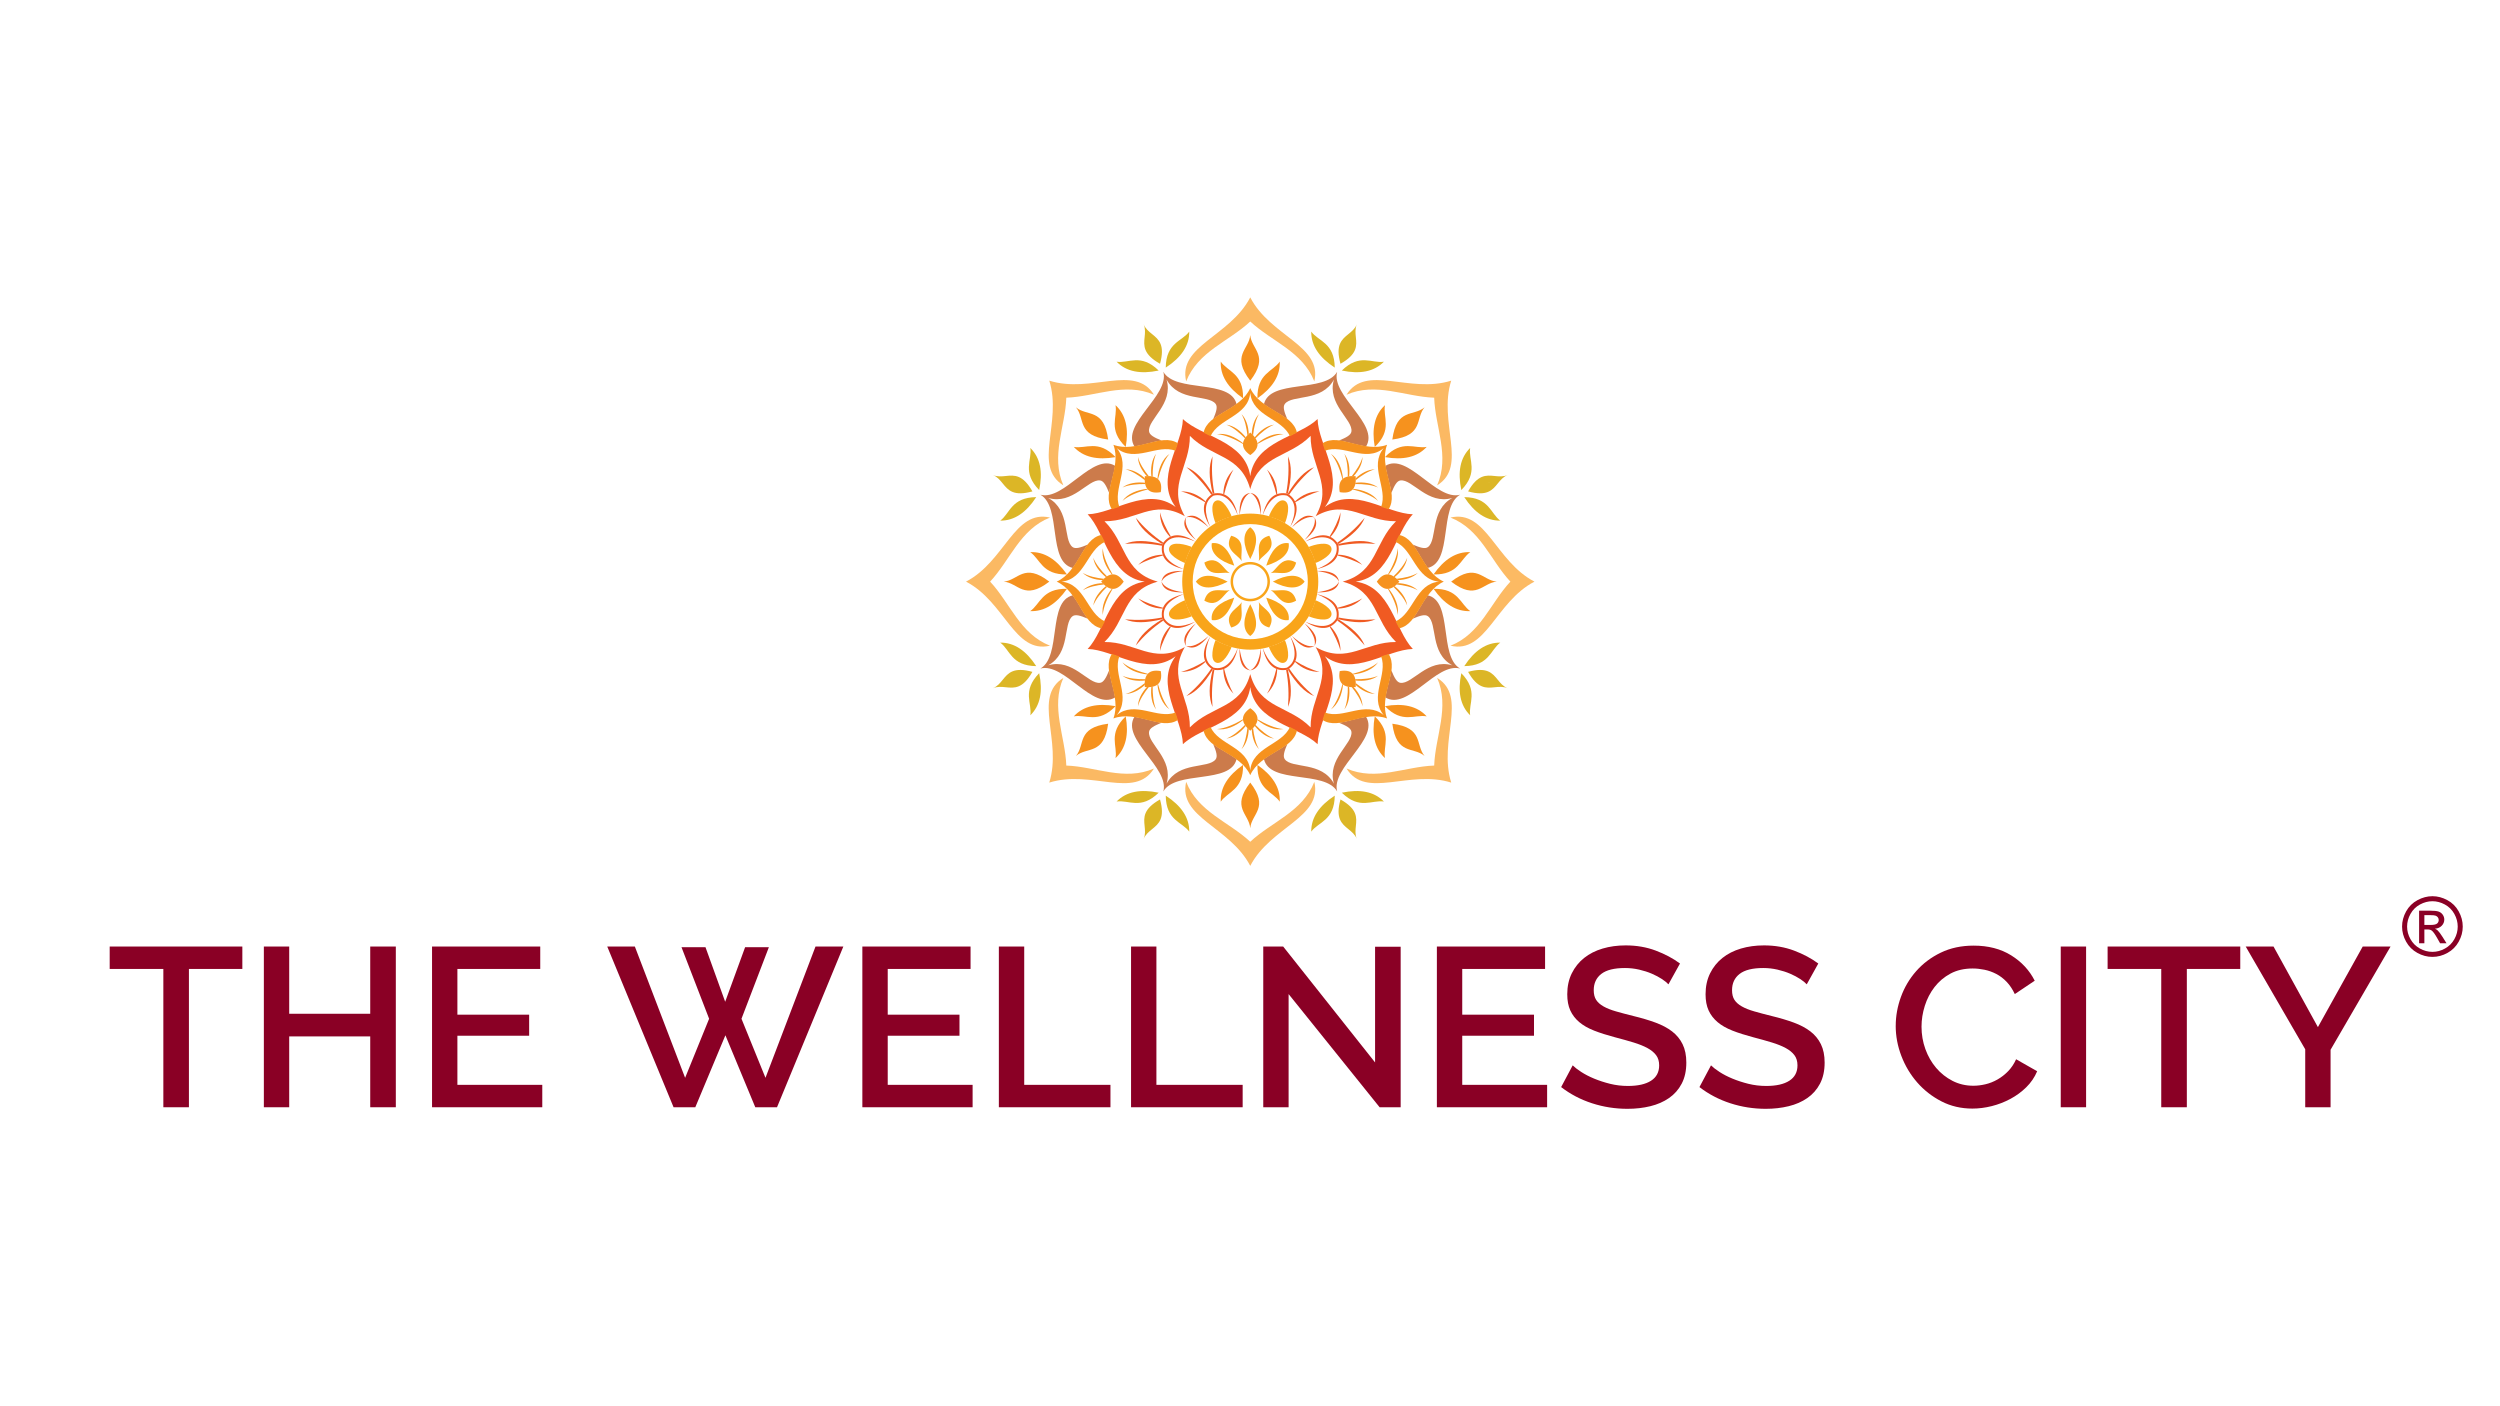 <?xml version="1.0" encoding="UTF-8"?>
<svg id="Layer_1" data-name="Layer 1" xmlns="http://www.w3.org/2000/svg" viewBox="0 0 1920 1080">
  <defs>
    <style>
      .cls-1 {
        fill: #fbb963;
      }

      .cls-1, .cls-2, .cls-3, .cls-4, .cls-5, .cls-6, .cls-7 {
        fill-rule: evenodd;
      }

      .cls-8 {
        fill: #8a0025;
      }

      .cls-2 {
        fill: #fcba63;
      }

      .cls-3 {
        fill: #f6921e;
      }

      .cls-4 {
        fill: #f05a22;
      }

      .cls-5 {
        fill: #f9a51a;
      }

      .cls-6 {
        fill: #dcb626;
      }

      .cls-7 {
        fill: #cc7b4b;
      }
    </style>
  </defs>
  <polygon class="cls-8" points="186.12 744.15 145.09 744.15 145.09 850.37 125.45 850.37 125.45 744.15 84.24 744.15 84.24 726.94 186.12 726.94 186.12 744.15"/>
  <polygon class="cls-8" points="303.99 726.94 303.99 850.37 284.34 850.37 284.34 795.96 222.11 795.96 222.11 850.37 202.64 850.37 202.64 726.94 222.11 726.94 222.11 778.57 284.34 778.57 284.34 726.94 303.99 726.94"/>
  <polygon class="cls-8" points="416.47 833.16 416.47 850.37 331.81 850.37 331.81 726.94 414.91 726.94 414.91 744.15 351.28 744.15 351.28 779.27 406.39 779.27 406.39 795.44 351.28 795.44 351.28 833.16 416.47 833.16"/>
  <polygon class="cls-8" points="523.39 727.46 541.82 727.46 556.94 769.36 572.24 727.46 590.49 727.46 569.46 782.4 587.89 827.77 626.31 726.94 647.69 726.94 596.75 850.37 580.06 850.37 557.11 795.09 533.99 850.37 517.3 850.37 466.36 726.94 487.57 726.94 526.17 827.77 544.6 782.4 523.39 727.46"/>
  <polygon class="cls-8" points="746.96 833.16 746.96 850.37 662.29 850.37 662.29 726.94 745.39 726.94 745.39 744.15 681.77 744.15 681.77 779.27 736.88 779.27 736.88 795.44 681.77 795.44 681.77 833.16 746.96 833.16"/>
  <polygon class="cls-8" points="767.12 850.37 767.12 726.94 786.6 726.94 786.6 833.16 852.83 833.16 852.83 850.37 767.12 850.37"/>
  <polygon class="cls-8" points="868.65 850.37 868.65 726.94 888.12 726.94 888.12 833.16 954.36 833.16 954.36 850.37 868.65 850.37"/>
  <polygon class="cls-8" points="989.65 763.45 989.65 850.37 970.18 850.37 970.18 726.94 985.48 726.94 1056.06 815.95 1056.06 727.11 1075.71 727.11 1075.71 850.37 1059.54 850.37 989.65 763.45"/>
  <polygon class="cls-8" points="1188.19 833.16 1188.19 850.37 1103.52 850.37 1103.52 726.94 1186.62 726.94 1186.62 744.15 1123 744.15 1123 779.27 1178.11 779.27 1178.11 795.44 1123 795.44 1123 833.16 1188.19 833.16"/>
  <path class="cls-8" d="M1281.37,755.97c-1.16-1.28-2.84-2.64-5.04-4.09-2.2-1.45-4.78-2.81-7.74-4.09-2.96-1.27-6.2-2.32-9.74-3.13-3.53-.81-7.16-1.22-10.87-1.22-8.23,0-14.28,1.51-18.17,4.52-3.88,3.01-5.82,7.19-5.82,12.52,0,3.01.61,5.48,1.83,7.39,1.22,1.91,3.1,3.59,5.65,5.04,2.55,1.45,5.74,2.72,9.56,3.82,3.82,1.1,8.29,2.29,13.39,3.56,6.26,1.51,11.91,3.19,16.95,5.04,5.04,1.85,9.3,4.11,12.78,6.78,3.48,2.67,6.17,5.94,8.08,9.82,1.91,3.88,2.87,8.61,2.87,14.17,0,6.26-1.19,11.65-3.56,16.17-2.38,4.52-5.62,8.2-9.74,11.04-4.11,2.84-8.9,4.93-14.34,6.26-5.45,1.33-11.3,2-17.56,2-9.39,0-18.46-1.42-27.21-4.26-8.75-2.84-16.66-6.98-23.73-12.43l8.87-16.69c1.51,1.51,3.68,3.19,6.52,5.04,2.84,1.85,6.14,3.56,9.91,5.13,3.77,1.56,7.85,2.9,12.26,4,4.4,1.1,8.98,1.65,13.73,1.65,7.65,0,13.56-1.33,17.73-4,4.17-2.67,6.26-6.61,6.26-11.82,0-3.13-.78-5.74-2.35-7.82-1.56-2.09-3.8-3.91-6.69-5.48-2.9-1.56-6.43-2.98-10.6-4.26-4.17-1.27-8.93-2.61-14.26-4-6.14-1.62-11.5-3.33-16.08-5.13-4.58-1.8-8.37-3.97-11.39-6.52-3.01-2.55-5.3-5.53-6.87-8.95-1.57-3.42-2.35-7.56-2.35-12.43,0-6.03,1.16-11.39,3.48-16.08,2.32-4.69,5.48-8.63,9.48-11.82,4-3.19,8.72-5.59,14.17-7.21,5.45-1.62,11.36-2.43,17.73-2.43,8.34,0,16.05,1.33,23.12,4,7.07,2.67,13.27,5.97,18.6,9.91l-8.87,15.99Z"/>
  <path class="cls-8" d="M1387.59,755.97c-1.16-1.28-2.84-2.64-5.04-4.09-2.2-1.45-4.78-2.81-7.74-4.09-2.96-1.27-6.2-2.32-9.74-3.13-3.53-.81-7.16-1.22-10.87-1.22-8.23,0-14.28,1.51-18.17,4.52-3.88,3.01-5.82,7.19-5.82,12.52,0,3.01.61,5.48,1.83,7.39,1.22,1.91,3.1,3.59,5.65,5.04,2.55,1.45,5.74,2.72,9.56,3.82,3.82,1.1,8.29,2.29,13.39,3.56,6.26,1.51,11.91,3.19,16.95,5.04,5.04,1.85,9.3,4.11,12.78,6.78,3.48,2.67,6.17,5.94,8.08,9.82,1.91,3.88,2.87,8.61,2.87,14.17,0,6.26-1.19,11.65-3.56,16.17-2.38,4.52-5.62,8.2-9.74,11.04-4.11,2.84-8.89,4.93-14.34,6.26-5.45,1.33-11.3,2-17.56,2-9.39,0-18.46-1.42-27.21-4.26-8.75-2.84-16.66-6.98-23.73-12.43l8.87-16.69c1.51,1.51,3.68,3.19,6.52,5.04,2.84,1.85,6.14,3.56,9.91,5.13,3.77,1.56,7.85,2.9,12.26,4,4.4,1.1,8.98,1.65,13.73,1.65,7.65,0,13.56-1.33,17.73-4,4.17-2.67,6.26-6.61,6.26-11.82,0-3.13-.78-5.74-2.35-7.82-1.56-2.09-3.8-3.91-6.69-5.48-2.9-1.56-6.43-2.98-10.6-4.26-4.17-1.27-8.93-2.61-14.26-4-6.14-1.62-11.5-3.33-16.08-5.13-4.58-1.8-8.37-3.97-11.39-6.52-3.01-2.55-5.3-5.53-6.87-8.95-1.57-3.42-2.35-7.56-2.35-12.43,0-6.03,1.16-11.39,3.48-16.08,2.32-4.69,5.48-8.63,9.48-11.82,4-3.19,8.72-5.59,14.17-7.21,5.45-1.62,11.36-2.43,17.73-2.43,8.34,0,16.05,1.33,23.12,4,7.07,2.67,13.27,5.97,18.6,9.91l-8.87,15.99Z"/>
  <path class="cls-8" d="M1455.92,787.79c0-7.42,1.33-14.81,4-22.17,2.67-7.36,6.58-13.97,11.74-19.82,5.16-5.85,11.44-10.58,18.86-14.17,7.42-3.59,15.82-5.39,25.21-5.39,11.24,0,20.86,2.49,28.86,7.48,8,4.98,14.02,11.47,18.08,19.47l-15.3,10.26c-1.74-3.71-3.83-6.84-6.26-9.39-2.43-2.55-5.1-4.58-8-6.08-2.9-1.51-5.91-2.58-9.04-3.22-3.13-.64-6.14-.96-9.04-.96-6.49,0-12.17,1.3-17.04,3.91-4.87,2.61-8.95,6.06-12.26,10.34-3.3,4.29-5.8,9.1-7.48,14.43-1.68,5.33-2.52,10.66-2.52,15.99,0,6.03.98,11.76,2.95,17.21,1.97,5.45,4.72,10.26,8.26,14.43,3.53,4.17,7.74,7.5,12.6,10,4.87,2.49,10.2,3.74,15.99,3.74,3.01,0,6.11-.38,9.3-1.13,3.19-.75,6.26-1.97,9.21-3.65,2.96-1.68,5.68-3.8,8.17-6.35,2.49-2.55,4.55-5.62,6.17-9.21l16.17,9.21c-1.97,4.64-4.75,8.72-8.34,12.26-3.59,3.54-7.65,6.52-12.17,8.95-4.52,2.43-9.3,4.29-14.34,5.56-5.04,1.27-10,1.91-14.86,1.91-8.69,0-16.63-1.85-23.82-5.56-7.19-3.71-13.39-8.55-18.6-14.52-5.21-5.97-9.27-12.75-12.17-20.34-2.9-7.59-4.35-15.33-4.35-23.21"/>
  <rect class="cls-8" x="1582.65" y="726.94" width="19.47" height="123.43"/>
  <polygon class="cls-8" points="1720.52 744.15 1679.49 744.15 1679.49 850.37 1659.84 850.37 1659.84 744.15 1618.64 744.15 1618.64 726.94 1720.52 726.94 1720.52 744.15"/>
  <polygon class="cls-8" points="1746.07 726.94 1780.15 788.83 1814.57 726.94 1835.95 726.94 1789.88 806.22 1789.88 850.37 1770.41 850.37 1770.41 805.87 1724.69 726.94 1746.07 726.94"/>
  <path class="cls-5" d="M986.42,384.51c5.26,2.07,2.05,13.56.38,17.28-3.86-2.24-8.02-3.97-12.33-5.12,1.31-3.76,6.74-14.2,11.95-12.16"/>
  <path class="cls-4" d="M988.4,380.64c-8.48-2.01-14.38,4.18-18.64,15.01,3.02-12.77,9.31-18.55,19.27-16.51,8.48,5.61,8.83,14.15,1.93,25.3,4.65-10.67,4.86-19.22-2.55-23.8"/>
  <path class="cls-4" d="M989.03,379.13c3.02-12.49,3.18-21.57.13-28.66.8,9.65.47,18.69-1.42,28.44.42.06.85.13,1.29.22"/>
  <path class="cls-4" d="M989.03,379.13c6.71-10.96,13.01-17.49,20.19-20.34-7.4,6.25-13.56,12.88-19.12,21.1-.34-.26-.7-.51-1.07-.76"/>
  <path class="cls-4" d="M973.04,360.61c3.35,5.73,5.6,12.38,7.21,19.07.22-.09.44-.18.67-.25-.28-7.66-2.95-13.91-7.88-18.82"/>
  <path class="cls-4" d="M1013.42,377.36c-6.42,1.68-12.71,4.78-18.59,8.37-.09-.22-.19-.44-.3-.65,5.62-5.22,11.93-7.74,18.88-7.72"/>
  <path class="cls-4" d="M960.19,378.54c6.31.97,8.58,7.28,8.2,17.11-1.32-10.11-4.23-15.27-8.2-17.11Z"/>
  <path class="cls-4" d="M1009.5,397.37c-5.42-3.37-11.25-.06-17.36,7.65,7.58-6.81,13.15-8.84,17.36-7.65"/>
  <path class="cls-5" d="M898,420.46c2.07-5.26,13.56-2.05,17.28-.38-2.24,3.86-3.97,8.02-5.12,12.33-3.76-1.31-14.2-6.74-12.16-11.95"/>
  <path class="cls-4" d="M894.14,418.48c-2.01,8.48,4.17,14.38,15.01,18.64-12.77-3.02-18.55-9.31-16.51-19.27,5.61-8.48,14.15-8.83,25.3-1.93-10.67-4.65-19.22-4.86-23.8,2.55"/>
  <path class="cls-4" d="M892.63,417.85c-12.49-3.02-21.57-3.18-28.66-.13,9.66-.8,18.69-.47,28.44,1.42.06-.42.13-.86.22-1.29"/>
  <path class="cls-4" d="M892.63,417.85c-10.96-6.71-17.49-13.01-20.34-20.19,6.25,7.4,12.88,13.56,21.1,19.12-.26.34-.51.7-.76,1.07"/>
  <path class="cls-4" d="M874.11,433.84c5.73-3.35,12.38-5.6,19.07-7.21-.09-.22-.17-.45-.25-.67-7.66.28-13.91,2.95-18.82,7.88"/>
  <path class="cls-4" d="M890.86,393.46c1.68,6.42,4.79,12.71,8.38,18.59-.22.09-.44.19-.66.3-5.22-5.62-7.74-11.93-7.72-18.88"/>
  <path class="cls-4" d="M892.03,446.69c.97-6.31,7.28-8.58,17.11-8.19-10.11,1.32-15.27,4.22-17.11,8.19Z"/>
  <path class="cls-4" d="M910.87,397.38c-3.37,5.42-.06,11.25,7.65,17.36-6.81-7.58-8.84-13.15-7.65-17.36"/>
  <path class="cls-5" d="M986.42,508.88c5.26-2.07,2.05-13.56.38-17.28-3.86,2.24-8.02,3.97-12.33,5.12,1.31,3.76,6.74,14.2,11.95,12.16"/>
  <path class="cls-4" d="M988.4,512.75c-8.48,2.01-14.38-4.18-18.64-15.01,3.02,12.77,9.31,18.55,19.27,16.51,8.48-5.61,8.83-14.15,1.93-25.3,4.65,10.67,4.86,19.22-2.55,23.8"/>
  <path class="cls-4" d="M989.03,514.25c3.02,12.49,3.18,21.57.13,28.66.8-9.66.47-18.69-1.42-28.44.42-.06.85-.13,1.29-.22"/>
  <path class="cls-4" d="M989.03,514.25c6.71,10.96,13.01,17.49,20.19,20.34-7.4-6.25-13.56-12.88-19.12-21.1-.34.26-.7.51-1.07.76"/>
  <path class="cls-4" d="M973.04,532.77c3.35-5.73,5.6-12.38,7.21-19.07.22.09.44.18.67.25-.28,7.66-2.95,13.91-7.88,18.82"/>
  <path class="cls-4" d="M1013.42,516.02c-6.42-1.68-12.71-4.78-18.59-8.37-.09.22-.19.44-.3.65,5.62,5.22,11.93,7.74,18.88,7.72"/>
  <path class="cls-4" d="M960.19,514.85c6.31-.97,8.58-7.28,8.2-17.11-1.32,10.11-4.23,15.27-8.2,17.11h0Z"/>
  <path class="cls-4" d="M1009.5,496.01c-5.42,3.37-11.25.06-17.36-7.65,7.58,6.81,13.15,8.84,17.36,7.65"/>
  <path class="cls-5" d="M1022.37,420.46c-2.06-5.26-13.56-2.05-17.28-.38,2.24,3.86,3.97,8.02,5.12,12.33,3.76-1.31,14.2-6.74,12.16-11.95"/>
  <path class="cls-4" d="M1026.24,418.48c2.01,8.48-4.18,14.38-15.01,18.64,12.77-3.02,18.55-9.31,16.51-19.27-5.61-8.48-14.15-8.83-25.3-1.93,10.67-4.65,19.22-4.86,23.8,2.55"/>
  <path class="cls-4" d="M1027.75,417.85c12.49-3.02,21.57-3.18,28.66-.13-9.65-.8-18.69-.47-28.44,1.42-.06-.42-.13-.86-.22-1.29"/>
  <path class="cls-4" d="M1027.75,417.85c10.96-6.71,17.49-13.01,20.34-20.19-6.25,7.4-12.88,13.56-21.1,19.12.26.34.51.7.76,1.07"/>
  <path class="cls-4" d="M1046.27,433.84c-5.73-3.35-12.38-5.6-19.07-7.21.09-.22.18-.45.25-.67,7.66.28,13.91,2.95,18.82,7.88"/>
  <path class="cls-4" d="M1029.52,393.46c-1.68,6.42-4.79,12.71-8.38,18.59.22.09.44.19.66.3,5.22-5.62,7.74-11.93,7.72-18.88"/>
  <path class="cls-4" d="M1028.34,446.69c-.97-6.31-7.28-8.58-17.11-8.19,10.11,1.32,15.27,4.22,17.11,8.19Z"/>
  <path class="cls-4" d="M1009.51,397.38c3.37,5.42.06,11.25-7.65,17.36,6.81-7.58,8.84-13.15,7.65-17.36"/>
  <path class="cls-5" d="M933.96,384.51c-5.26,2.07-2.05,13.56-.38,17.28,3.86-2.24,8.02-3.97,12.33-5.12-1.31-3.76-6.74-14.2-11.95-12.16"/>
  <path class="cls-4" d="M931.98,380.64c8.48-2.01,14.38,4.18,18.64,15.01-3.01-12.77-9.31-18.55-19.27-16.51-8.48,5.61-8.83,14.15-1.93,25.3-4.65-10.67-4.86-19.22,2.55-23.8"/>
  <path class="cls-4" d="M931.35,379.13c-3.02-12.49-3.18-21.57-.13-28.66-.81,9.65-.47,18.69,1.42,28.44-.42.06-.85.13-1.29.22"/>
  <path class="cls-4" d="M931.35,379.13c-6.71-10.96-13.01-17.49-20.19-20.34,7.4,6.25,13.56,12.88,19.12,21.1.34-.26.7-.51,1.07-.76"/>
  <path class="cls-4" d="M947.34,360.61c-3.34,5.73-5.6,12.38-7.21,19.07-.22-.09-.45-.18-.67-.25.27-7.66,2.95-13.91,7.88-18.82"/>
  <path class="cls-4" d="M906.95,377.36c6.42,1.68,12.71,4.78,18.59,8.37.09-.22.19-.44.3-.65-5.62-5.22-11.93-7.74-18.88-7.72"/>
  <path class="cls-3" d="M960.19,257.36c-.92,11.19-14.97,15.55,0,35.01,14.97-19.46.92-23.82,0-35.01"/>
  <path class="cls-3" d="M965.71,305.93c11.59-8.11,17.61-17.45,17.13-28.23-5.25,7.75-17.52,8.97-17.13,28.23"/>
  <path class="cls-3" d="M954.67,305.93c-11.59-8.11-17.61-17.45-17.13-28.23,5.25,7.75,17.52,8.97,17.13,28.23"/>
  <path class="cls-4" d="M960.19,378.54c-6.31.97-8.58,7.28-8.2,17.11,1.32-10.11,4.23-15.27,8.2-17.11Z"/>
  <path class="cls-4" d="M910.87,397.37c5.42-3.37,11.25-.06,17.36,7.65-7.59-6.81-13.15-8.84-17.36-7.65"/>
  <path class="cls-5" d="M898,472.92c2.07,5.26,13.56,2.05,17.28.38-2.24-3.86-3.97-8.02-5.12-12.33-3.76,1.31-14.2,6.74-12.16,11.95"/>
  <path class="cls-4" d="M894.14,474.9c-2.01-8.48,4.17-14.38,15.01-18.64-12.77,3.01-18.55,9.31-16.51,19.27,5.61,8.48,14.15,8.83,25.3,1.93-10.67,4.66-19.22,4.86-23.8-2.55"/>
  <path class="cls-4" d="M892.63,475.53c-12.49,3.02-21.57,3.18-28.66.13,9.66.81,18.69.47,28.44-1.42.06.42.13.86.22,1.29"/>
  <path class="cls-4" d="M892.63,475.53c-10.96,6.71-17.49,13.01-20.34,20.19,6.25-7.4,12.88-13.56,21.1-19.12-.26-.34-.51-.7-.76-1.07"/>
  <path class="cls-4" d="M874.11,459.54c5.73,3.34,12.38,5.6,19.07,7.21-.09.22-.17.45-.25.67-7.66-.27-13.91-2.95-18.82-7.88"/>
  <path class="cls-4" d="M890.86,499.93c1.68-6.42,4.79-12.71,8.38-18.59-.22-.09-.44-.19-.66-.3-5.22,5.62-7.74,11.92-7.72,18.88"/>
  <path class="cls-4" d="M892.03,446.69c.97,6.31,7.28,8.58,17.11,8.2-10.11-1.32-15.27-4.23-17.11-8.2Z"/>
  <path class="cls-4" d="M910.87,496.01c-3.37-5.42-.06-11.25,7.65-17.36-6.81,7.59-8.84,13.15-7.65,17.36"/>
  <path class="cls-5" d="M933.96,508.88c-5.26-2.07-2.05-13.56-.38-17.28,3.86,2.24,8.02,3.97,12.33,5.12-1.31,3.76-6.74,14.2-11.95,12.16"/>
  <path class="cls-4" d="M931.98,512.75c8.48,2.01,14.38-4.18,18.64-15.01-3.01,12.77-9.31,18.55-19.27,16.51-8.48-5.61-8.83-14.15-1.93-25.3-4.65,10.67-4.86,19.22,2.55,23.8"/>
  <path class="cls-4" d="M931.35,514.25c-3.02,12.49-3.18,21.57-.13,28.66-.81-9.66-.47-18.69,1.42-28.44-.42-.06-.85-.13-1.29-.22"/>
  <path class="cls-4" d="M931.35,514.25c-6.71,10.96-13.01,17.49-20.19,20.34,7.4-6.25,13.56-12.88,19.12-21.1.34.26.7.51,1.07.76"/>
  <path class="cls-4" d="M947.34,532.77c-3.34-5.73-5.6-12.38-7.21-19.07-.22.09-.45.18-.67.25.27,7.66,2.95,13.91,7.88,18.82"/>
  <path class="cls-4" d="M906.95,516.02c6.42-1.68,12.71-4.78,18.59-8.37.09.22.19.44.3.65-5.62,5.22-11.93,7.74-18.88,7.72"/>
  <path class="cls-4" d="M960.19,514.85c-6.31-.97-8.58-7.28-8.2-17.11,1.32,10.11,4.23,15.27,8.2,17.11h0Z"/>
  <path class="cls-4" d="M910.87,496.01c5.42,3.37,11.25.06,17.36-7.65-7.59,6.81-13.15,8.84-17.36,7.65"/>
  <path class="cls-5" d="M1022.37,472.92c-2.06,5.26-13.56,2.05-17.28.38,2.24-3.86,3.97-8.02,5.12-12.33,3.76,1.31,14.2,6.74,12.16,11.95"/>
  <path class="cls-4" d="M1026.24,474.9c2.01-8.48-4.18-14.38-15.01-18.64,12.77,3.01,18.55,9.31,16.51,19.27-5.61,8.48-14.15,8.83-25.3,1.93,10.67,4.66,19.22,4.86,23.8-2.55"/>
  <path class="cls-4" d="M1027.75,475.53c12.49,3.02,21.57,3.18,28.66.13-9.65.81-18.69.47-28.44-1.42-.06.42-.13.86-.22,1.29"/>
  <path class="cls-4" d="M1027.75,475.53c10.96,6.71,17.49,13.01,20.34,20.19-6.25-7.4-12.88-13.56-21.1-19.12.26-.34.51-.7.76-1.07"/>
  <path class="cls-4" d="M1046.27,459.54c-5.73,3.34-12.38,5.6-19.07,7.21.09.22.18.45.25.67,7.66-.27,13.91-2.95,18.82-7.88"/>
  <path class="cls-4" d="M1029.52,499.93c-1.68-6.42-4.79-12.71-8.38-18.59.22-.09.44-.19.66-.3,5.22,5.62,7.74,11.92,7.72,18.88"/>
  <path class="cls-4" d="M1028.34,446.69c-.97,6.31-7.28,8.58-17.11,8.2,10.11-1.32,15.27-4.23,17.11-8.2Z"/>
  <path class="cls-4" d="M1009.51,496.01c3.37-5.42.06-11.25-7.65-17.36,6.81,7.59,8.84,13.15,7.65,17.36"/>
  <path class="cls-5" d="M960.19,402.5c24.41,0,44.2,19.79,44.2,44.2s-19.79,44.2-44.2,44.2-44.2-19.79-44.2-44.2,19.79-44.2,44.2-44.2M960.19,394.44c28.85,0,52.25,23.39,52.25,52.25s-23.39,52.25-52.25,52.25-52.25-23.39-52.25-52.25,23.39-52.25,52.25-52.25Z"/>
  <path class="cls-5" d="M960.19,433.49c7.29,0,13.2,5.91,13.2,13.2s-5.91,13.2-13.2,13.2-13.2-5.91-13.2-13.2,5.91-13.2,13.2-13.2M960.19,431.58c8.35,0,15.11,6.77,15.11,15.11s-6.77,15.12-15.11,15.12-15.11-6.77-15.11-15.12,6.77-15.11,15.11-15.11Z"/>
  <path class="cls-1" d="M960.19,646.47c16.4-15.33,40.26-23.06,49.21-46,6.43,27.41-33.58,34.46-49.21,64.51-15.63-30.05-55.64-37.1-49.21-64.51,8.95,22.95,32.81,30.67,49.21,46"/>
  <path class="cls-1" d="M960.19,246.91c16.4,15.33,40.26,23.06,49.21,46,6.43-27.41-33.58-34.46-49.21-64.51-15.63,30.05-55.64,37.1-49.21,64.51,8.95-22.95,32.81-30.67,49.21-46"/>
  <path class="cls-1" d="M1101.46,587.96c.76-22.44,12.17-44.77,2.27-67.33,23.93,14.83.62,48.12,10.82,80.41-32.3-10.2-65.58,13.11-80.41-10.82,22.55,9.9,44.88-1.51,67.33-2.27"/>
  <path class="cls-1" d="M818.92,305.43c22.44-.76,44.78-12.17,67.33-2.27-14.83-23.93-48.12-.62-80.41-10.82,10.2,32.3-13.11,65.58,10.82,80.41-9.9-22.55,1.51-44.88,2.27-67.33"/>
  <path class="cls-2" d="M1159.97,446.69c-15.33-16.4-23.06-40.26-46.01-49.21,27.41-6.43,34.46,33.58,64.51,49.21-30.05,15.63-37.1,55.64-64.51,49.21,22.95-8.95,30.67-32.81,46.01-49.21"/>
  <path class="cls-1" d="M760.41,446.69c15.33-16.4,23.06-40.26,46-49.21-27.41-6.43-34.46,33.58-64.51,49.21,30.05,15.63,37.1,55.64,64.51,49.21-22.95-8.95-30.67-32.81-46-49.21"/>
  <path class="cls-1" d="M1101.46,305.43c-22.44-.76-44.78-12.17-67.33-2.27,14.83-23.93,48.12-.62,80.41-10.82-10.2,32.3,13.11,65.58-10.82,80.41,9.9-22.55-1.51-44.88-2.27-67.33"/>
  <path class="cls-1" d="M818.92,587.96c-.76-22.44-12.16-44.77-2.27-67.33-23.93,14.83-.62,48.12-10.82,80.41,32.3-10.2,65.58,13.11,80.41-10.82-22.55,9.9-44.88-1.51-67.33-2.27"/>
  <path class="cls-3" d="M960.19,636.03c-.92-11.19-14.97-15.55,0-35.01,14.97,19.46.92,23.82,0,35.01"/>
  <path class="cls-3" d="M965.71,587.45c11.59,8.11,17.61,17.45,17.13,28.24-5.25-7.75-17.52-8.97-17.13-28.24"/>
  <path class="cls-3" d="M954.67,587.45c-11.59,8.11-17.61,17.45-17.13,28.24,5.25-7.75,17.52-8.97,17.13-28.24"/>
  <path class="cls-3" d="M1094.07,312.81c-8.56,7.26-21.58.41-24.76,24.76,24.34-3.18,17.5-16.19,24.76-24.76"/>
  <path class="cls-3" d="M1063.63,351.06c13.93,2.46,24.8.11,32.08-7.85-9.19,1.77-18.73-6.05-32.08,7.85"/>
  <path class="cls-3" d="M1055.82,343.25c-2.46-13.93-.11-24.8,7.85-32.08-1.77,9.19,6.05,18.73-7.85,32.08"/>
  <path class="cls-3" d="M826.31,580.57c7.26-8.57.41-21.58,24.76-24.76-3.18,24.34-16.19,17.5-24.76,24.76"/>
  <path class="cls-3" d="M864.56,550.13c2.46,13.93.11,24.79-7.85,32.08,1.77-9.19-6.05-18.73,7.85-32.08"/>
  <path class="cls-3" d="M856.75,542.32c-13.93-2.46-24.79-.11-32.08,7.85,9.19-1.77,18.73,6.05,32.08-7.85"/>
  <path class="cls-3" d="M1149.52,446.69c-11.19-.93-15.55-14.97-35.01,0,19.46,14.97,23.82.92,35.01,0"/>
  <path class="cls-3" d="M1100.95,452.21c8.11,11.59,17.45,17.61,28.24,17.13-7.75-5.25-8.97-17.52-28.24-17.13"/>
  <path class="cls-3" d="M1100.95,441.17c8.11-11.59,17.45-17.61,28.24-17.13-7.75,5.25-8.97,17.52-28.24,17.13"/>
  <path class="cls-3" d="M770.85,446.69c11.19-.93,15.55-14.97,35.01,0-19.46,14.97-23.82.92-35.01,0"/>
  <path class="cls-3" d="M819.43,452.21c-8.11,11.59-17.45,17.61-28.24,17.13,7.75-5.25,8.97-17.52,28.24-17.13"/>
  <path class="cls-3" d="M819.43,441.17c-8.11-11.59-17.45-17.61-28.24-17.13,7.75,5.25,8.97,17.52,28.24,17.13"/>
  <path class="cls-3" d="M1094.07,580.57c-7.26-8.57-.41-21.58-24.76-24.76,3.18,24.34,16.19,17.5,24.76,24.76"/>
  <path class="cls-3" d="M1055.82,550.13c-2.46,13.93-.11,24.79,7.85,32.08-1.77-9.19,6.05-18.73-7.85-32.08"/>
  <path class="cls-3" d="M1063.63,542.32c13.93-2.46,24.8-.11,32.08,7.85-9.19-1.77-18.73,6.05-32.08-7.85"/>
  <path class="cls-3" d="M826.31,312.81c8.56,7.26,21.58.41,24.76,24.76-24.34-3.17-17.5-16.19-24.76-24.76"/>
  <path class="cls-3" d="M856.75,351.06c-13.93,2.46-24.79.11-32.08-7.85,9.19,1.77,18.73-6.05,32.08,7.85"/>
  <path class="cls-3" d="M864.56,343.25c2.46-13.93.11-24.79-7.85-32.08,1.77,9.19-6.05,18.73,7.85,32.08"/>
  <path class="cls-6" d="M1042.05,249.06l-12.56,30.32c6.49-3.66,9.61-7.1,11.03-10.42,2.92-6.81-1.33-13.13,1.53-19.91M1042.05,249.06l-12.56,30.32c-2-7.18-1.78-11.82-.44-15.17,2.75-6.88,10.23-8.34,13-15.15ZM1030.52,284.57c13.84,2.93,24.78.94,32.32-6.78-9.24,1.46-18.52-6.67-32.32,6.78ZM1025.09,282.32c-11.86-7.72-18.18-16.86-18.06-27.65,5.5,7.57,17.81,8.38,18.06,27.65Z"/>
  <path class="cls-7" d="M970.69,310.44c4.61-19.66,46.74-8.42,56.25-24.9-4.93,18.38,32.81,40.23,22.17,57.39-7.21-1.15-14.36-3.73-20.85-4.58,5.73-2.31,9.27-4.21,9.64-6.98,1.22-9.16-19.02-20.95-13.44-39.85-9.42,17.31-32.07,11.34-37.68,18.68-1.7,2.22-.54,6.07,1.88,11.75-5.19-3.98-12.07-7.22-17.98-11.5"/>
  <path class="cls-6" d="M878.33,644.31l12.56-30.32c2,7.17,1.78,11.81.44,15.17-2.75,6.88-10.23,8.34-13,15.16M878.33,644.31l12.56-30.33c-6.49,3.66-9.61,7.1-11.04,10.42-2.92,6.81,1.33,13.13-1.53,19.91ZM895.29,611.05c11.86,7.72,18.18,16.86,18.06,27.65-5.5-7.57-17.81-8.38-18.06-27.65ZM889.86,608.8c-13.84-2.93-24.78-.94-32.32,6.78,9.24-1.46,18.52,6.66,32.32-6.78Z"/>
  <path class="cls-7" d="M871.27,550.46c-10.64,17.16,27.1,39.01,22.17,57.39,9.51-16.49,51.64-5.25,56.25-24.9-5.91-4.28-12.79-7.52-17.98-11.5,2.42,5.68,3.58,9.53,1.88,11.75-5.61,7.34-28.27,1.37-37.68,18.68,5.58-18.9-14.66-30.7-13.44-39.85.37-2.77,3.91-4.67,9.64-6.98-6.49-.86-13.63-3.43-20.85-4.58"/>
  <path class="cls-6" d="M878.33,249.06l12.56,30.32c2-7.18,1.78-11.82.44-15.17-2.75-6.88-10.23-8.34-13-15.15M878.33,249.06l12.56,30.32c-6.49-3.66-9.61-7.1-11.04-10.42-2.92-6.81,1.33-13.13-1.53-19.91ZM895.29,282.32c11.86-7.72,18.18-16.86,18.06-27.65-5.5,7.57-17.81,8.38-18.06,27.65ZM889.86,284.57c-13.84,2.93-24.78.94-32.32-6.78,9.24,1.46,18.52-6.67,32.32,6.78Z"/>
  <path class="cls-7" d="M871.27,342.92c-10.64-17.16,27.1-39.01,22.17-57.39,9.51,16.48,51.64,5.25,56.25,24.9-5.92,4.28-12.79,7.52-17.98,11.5,2.42-5.68,3.58-9.53,1.88-11.75-5.61-7.34-28.26-1.37-37.68-18.68,5.58,18.9-14.66,30.7-13.43,39.85.37,2.77,3.91,4.67,9.64,6.98-6.49.86-13.64,3.43-20.85,4.58"/>
  <path class="cls-6" d="M1042.05,644.31l-12.56-30.33c6.49,3.66,9.61,7.1,11.03,10.42,2.92,6.81-1.33,13.13,1.52,19.91M1042.05,644.31l-12.56-30.32c-2,7.17-1.78,11.81-.44,15.17,2.75,6.88,10.23,8.34,13,15.16M1030.52,608.8c13.84-2.93,24.78-.94,32.32,6.78-9.24-1.46-18.52,6.66-32.32-6.78ZM1025.09,611.05c-11.86,7.72-18.18,16.86-18.06,27.65,5.5-7.57,17.81-8.38,18.06-27.65Z"/>
  <path class="cls-7" d="M970.69,582.94c4.61,19.66,46.75,8.42,56.25,24.9-4.93-18.38,32.81-40.22,22.17-57.39-7.21,1.15-14.36,3.73-20.85,4.58,5.73,2.31,9.27,4.21,9.64,6.98,1.22,9.16-19.02,20.95-13.43,39.85-9.42-17.31-32.07-11.34-37.68-18.68-1.7-2.22-.54-6.07,1.88-11.75-5.19,3.98-12.07,7.22-17.98,11.5"/>
  <path class="cls-6" d="M762.56,364.83l30.33,12.56c-3.66-6.49-7.1-9.61-10.42-11.04-6.81-2.92-13.13,1.33-19.91-1.52M762.56,364.83l30.33,12.56c-7.18,2-11.82,1.78-15.17.44-6.88-2.75-8.34-10.23-15.16-13M798.08,376.36c2.93-13.84.94-24.78-6.78-32.32,1.46,9.24-6.66,18.52,6.78,32.32ZM795.83,381.79c-7.72,11.86-16.86,18.18-27.65,18.06,7.57-5.5,8.38-17.81,27.65-18.06Z"/>
  <path class="cls-7" d="M823.94,436.19c-19.66-4.61-8.42-46.74-24.9-56.25,18.38,4.93,40.23-32.81,57.39-22.17-1.15,7.21-3.73,14.36-4.58,20.85-2.31-5.73-4.21-9.27-6.98-9.64-9.16-1.22-20.96,19.02-39.86,13.44,17.31,9.42,11.34,32.07,18.68,37.68,2.22,1.7,6.07.54,11.75-1.88-3.98,5.19-7.22,12.07-11.5,17.98"/>
  <path class="cls-6" d="M1157.82,528.55l-30.33-12.56c7.17-2,11.82-1.78,15.17-.44,6.88,2.75,8.34,10.23,15.16,13M1157.82,528.55l-30.33-12.56c3.66,6.49,7.1,9.61,10.42,11.04,6.81,2.92,13.13-1.33,19.91,1.53ZM1124.56,511.59c7.72-11.86,16.86-18.18,27.65-18.06-7.57,5.5-8.38,17.81-27.65,18.06ZM1122.3,517.02c-2.92,13.84-.94,24.78,6.78,32.32-1.46-9.24,6.66-18.52-6.78-32.32Z"/>
  <path class="cls-7" d="M1063.96,535.61c17.16,10.64,39-27.1,57.39-22.17-16.49-9.51-5.25-51.64-24.9-56.25-4.28,5.92-7.52,12.79-11.5,17.98,5.68-2.42,9.53-3.58,11.75-1.88,7.34,5.61,1.37,28.27,18.68,37.68-18.9-5.58-30.7,14.66-39.86,13.44-2.77-.37-4.67-3.91-6.98-9.64-.86,6.49-3.43,13.64-4.58,20.85"/>
  <path class="cls-6" d="M762.56,528.55l30.33-12.56c-7.18-2-11.82-1.78-15.17-.44-6.88,2.75-8.34,10.23-15.16,13M762.56,528.55l30.33-12.56c-3.66,6.49-7.1,9.61-10.42,11.04-6.81,2.92-13.13-1.33-19.91,1.53ZM795.83,511.59c-7.72-11.86-16.86-18.18-27.65-18.06,7.57,5.5,8.38,17.81,27.65,18.06ZM798.08,517.02c2.93,13.84.94,24.78-6.78,32.32,1.46-9.24-6.66-18.52,6.78-32.32Z"/>
  <path class="cls-7" d="M856.42,535.61c-17.16,10.64-39-27.1-57.39-22.17,16.49-9.51,5.25-51.64,24.9-56.25,4.28,5.91,7.52,12.79,11.5,17.98-5.68-2.42-9.53-3.58-11.75-1.88-7.34,5.61-1.37,28.27-18.68,37.68,18.9-5.58,30.7,14.66,39.86,13.44,2.77-.37,4.67-3.91,6.98-9.64.86,6.49,3.43,13.64,4.58,20.85"/>
  <path class="cls-6" d="M1157.82,364.83l-30.32,12.56c3.66-6.49,7.1-9.61,10.42-11.04,6.81-2.92,13.13,1.33,19.91-1.52M1157.82,364.83l-30.33,12.56c7.17,2,11.82,1.78,15.17.44,6.88-2.75,8.34-10.23,15.16-13ZM1122.3,376.36c-2.92-13.84-.94-24.78,6.78-32.32-1.46,9.24,6.66,18.52-6.78,32.32ZM1124.56,381.79c7.72,11.86,16.86,18.18,27.65,18.06-7.57-5.5-8.38-17.81-27.65-18.06Z"/>
  <path class="cls-7" d="M1096.45,436.19c19.66-4.61,8.42-46.74,24.91-56.25-18.38,4.93-40.23-32.81-57.39-22.17,1.15,7.21,3.73,14.36,4.58,20.85,2.3-5.73,4.21-9.27,6.98-9.64,9.16-1.22,20.96,19.02,39.86,13.44-17.31,9.42-11.34,32.07-18.68,37.68-2.22,1.7-6.07.54-11.75-1.88,3.98,5.19,7.22,12.07,11.5,17.98"/>
  <path class="cls-4" d="M1017.5,389.38c21.9-16.39,47.52,5.13,67.55,5.59-13.84,14.49-16.74,47.82-43.81,51.72,27.08,3.9,29.97,37.23,43.81,51.72-20.03.46-45.65,21.98-67.55,5.59,16.39,21.9-5.13,47.52-5.59,67.55-14.49-13.84-47.82-16.74-51.72-43.81-3.9,27.08-37.23,29.97-51.72,43.81-.46-20.03-21.98-45.65-5.59-67.55-21.9,16.39-47.52-5.13-67.55-5.59,13.84-14.49,16.74-47.82,43.82-51.72-27.08-3.9-29.97-37.23-43.82-51.72,20.03-.46,45.65-21.98,67.55-5.59-16.39-21.9,5.13-47.52,5.59-67.55,14.49,13.84,47.82,16.74,51.72,43.82,3.9-27.08,37.23-29.97,51.72-43.82.46,20.04,21.98,45.65,5.59,67.55M848.25,400.32c16.81,16.54,14.32,38.7,40.19,46.16l.75.21-.76.21c-25.88,7.46-23.38,29.62-40.19,46.16,23.58-.2,37.49,17.25,61.06,4.22l.68-.39-.39.68c-13.03,23.57,4.41,37.48,4.22,61.06,16.54-16.81,38.7-14.32,46.16-40.19l.21-.76.21.76c7.46,25.88,29.62,23.38,46.16,40.19-.2-23.58,17.24-37.49,4.22-61.06l-.39-.68.68.39c23.57,13.03,37.48-4.41,61.06-4.22-16.81-16.54-14.32-38.7-40.19-46.16l-.76-.21.76-.21c25.88-7.46,23.38-29.62,40.19-46.16-23.58.2-37.49-17.24-61.06-4.22l-.68.39.39-.68c13.03-23.57-4.41-37.48-4.22-61.06-16.54,16.81-38.7,14.32-46.16,40.19l-.21.76-.21-.76c-7.46-25.88-29.62-23.38-46.16-40.19.2,23.58-17.25,37.49-4.22,61.06l.39.68-.68-.39c-23.57-13.03-37.48,4.42-61.06,4.22Z"/>
  <path class="cls-3" d="M1065.29,341.58c-17.63,6.67-36.77-9.55-49.55-1.14.6,1.9,1.23,3.83,1.85,5.76,13.78-5.54,31.18,9.55,45.11-2.04-11.59,13.93,3.5,31.33-2.04,45.11,1.94.62,3.86,1.25,5.76,1.85,8.42-12.78-7.8-31.92-1.14-49.55"/>
  <path class="cls-3" d="M855.08,551.8c6.67-17.63-9.55-36.77-1.14-49.55,1.9.6,3.83,1.23,5.76,1.85-5.54,13.78,9.55,31.18-2.04,45.11,13.93-11.59,31.33,3.5,45.11-2.04.62,1.94,1.25,3.86,1.85,5.76-12.78,8.42-31.92-7.8-49.55-1.14"/>
  <path class="cls-3" d="M960.19,298.05c-7.75,17.18-32.76,19.25-35.84,34.23,1.77.92,3.57,1.84,5.38,2.77,5.83-13.66,28.8-15.29,30.46-33.34,1.65,18.04,24.63,19.68,30.46,33.34,1.81-.93,3.61-1.85,5.38-2.77-3.08-14.99-28.09-17.05-35.84-34.23"/>
  <path class="cls-3" d="M960.19,595.33c-7.75-17.18-32.76-19.25-35.84-34.23,1.77-.92,3.57-1.84,5.38-2.77,5.83,13.66,28.8,15.29,30.46,33.34,1.65-18.04,24.63-19.68,30.46-33.34,1.81.93,3.61,1.85,5.38,2.77-3.08,14.99-28.09,17.05-35.84,34.23"/>
  <path class="cls-3" d="M855.08,341.58c6.67,17.63-9.55,36.77-1.14,49.55,1.9-.6,3.83-1.23,5.76-1.85-5.54-13.78,9.55-31.18-2.04-45.11,13.93,11.59,31.33-3.5,45.11,2.04.62-1.94,1.25-3.86,1.85-5.76-12.78-8.42-31.92,7.8-49.55,1.14"/>
  <path class="cls-3" d="M1065.29,551.8c-17.63-6.67-36.77,9.55-49.55,1.14.6-1.9,1.23-3.83,1.85-5.76,13.78,5.54,31.18-9.56,45.11,2.04-11.59-13.93,3.5-31.33-2.04-45.11,1.94-.62,3.86-1.25,5.76-1.85,8.42,12.78-7.8,31.92-1.14,49.55"/>
  <path class="cls-3" d="M811.55,446.69c17.18,7.75,19.25,32.76,34.23,35.84.92-1.77,1.84-3.57,2.77-5.38-13.66-5.83-15.29-28.8-33.34-30.46,18.04-1.65,19.68-24.63,33.34-30.46-.93-1.81-1.85-3.61-2.77-5.38-14.99,3.08-17.05,28.09-34.23,35.84"/>
  <path class="cls-3" d="M1108.83,446.69c-17.18,7.75-19.25,32.76-34.23,35.84-.92-1.77-1.84-3.57-2.77-5.38,13.66-5.83,15.29-28.8,33.34-30.46-18.04-1.65-19.68-24.63-33.34-30.46.93-1.81,1.85-3.61,2.77-5.38,14.99,3.08,17.05,28.09,34.23,35.84"/>
  <path class="cls-3" d="M1028.91,377.97c-1.61-9.05,2.61-13.02,12.26-12.26l-12.26,12.26c9.05,1.61,13.02-2.61,12.26-12.26l-12.26,12.26Z"/>
  <path class="cls-3" d="M1022.16,348.53c4.34,4.86,7.15,12.9,8.87,19.51.14-.12.29-.24.44-.36-.79-7.62-3.75-15.28-9.32-19.15"/>
  <path class="cls-3" d="M1032.44,348.47c2.22,4.93,2.77,11.63,2.69,17.66.32-.07.65-.13.99-.17.72-6.43-.19-12.96-3.68-17.48"/>
  <path class="cls-3" d="M1046.43,350.95c-1.27,4.99-4.73,10.3-8.36,14.83.46-.02.94-.02,1.44,0,4-4.36,6.84-9.58,6.92-14.82"/>
  <path class="cls-3" d="M1058.35,384.72c-4.86-4.34-12.9-7.15-19.51-8.87.13-.14.24-.29.36-.45,7.62.79,15.28,3.75,19.15,9.32"/>
  <path class="cls-3" d="M1058.41,374.44c-4.93-2.21-11.63-2.77-17.66-2.69.07-.32.13-.65.17-.98,6.43-.72,12.96.19,17.48,3.68"/>
  <path class="cls-3" d="M1055.93,360.45c-4.99,1.27-10.3,4.73-14.83,8.36.02-.46.02-.94,0-1.44,4.36-4,9.58-6.84,14.83-6.92"/>
  <path class="cls-3" d="M891.47,515.41c-9.05-1.61-13.02,2.61-12.26,12.26l12.26-12.26c1.61,9.05-2.61,13.02-12.26,12.26l12.26-12.26Z"/>
  <path class="cls-3" d="M862.03,508.66c4.86,4.34,12.9,7.15,19.51,8.87-.12.14-.24.29-.36.45-7.61-.79-15.27-3.75-19.15-9.32"/>
  <path class="cls-3" d="M861.97,518.95c4.93,2.21,11.63,2.77,17.66,2.69-.07.32-.13.65-.17.98-6.43.72-12.96-.19-17.48-3.68"/>
  <path class="cls-3" d="M864.45,532.93c4.99-1.27,10.3-4.74,14.83-8.36-.02.46-.02.94,0,1.44-4.36,4-9.58,6.84-14.82,6.92"/>
  <path class="cls-3" d="M898.22,544.85c-4.34-4.86-7.15-12.9-8.87-19.51-.14.12-.29.24-.45.36.79,7.62,3.75,15.27,9.32,19.15"/>
  <path class="cls-3" d="M887.94,544.91c-2.21-4.93-2.77-11.63-2.69-17.66-.32.07-.64.13-.98.17-.72,6.43.19,12.96,3.68,17.48"/>
  <path class="cls-3" d="M873.95,542.43c1.27-4.99,4.74-10.3,8.36-14.83-.46.02-.94.02-1.44,0-4,4.36-6.84,9.58-6.92,14.82"/>
  <path class="cls-3" d="M960.19,349.51c-7.54-5.26-7.37-11.05,0-17.34v17.34c7.54-5.26,7.36-11.05,0-17.34v17.34Z"/>
  <path class="cls-3" d="M934.6,333.46c6.5.37,14.18,4.07,20.06,7.52.01-.19.03-.38.06-.57-5.94-4.83-13.45-8.15-20.13-6.95"/>
  <path class="cls-3" d="M941.83,326.14c5.05,1.92,10.18,6.26,14.39,10.58.18-.27.37-.55.57-.82-4.04-5.06-9.3-9.03-14.96-9.76"/>
  <path class="cls-3" d="M953.47,318.01c2.63,4.43,3.93,10.63,4.57,16.4.32-.34.65-.68,1.01-1.02-.25-5.92-1.94-11.61-5.59-15.38"/>
  <path class="cls-3" d="M985.78,333.46c-6.5.37-14.18,4.07-20.07,7.52-.01-.19-.03-.38-.06-.57,5.94-4.83,13.45-8.15,20.13-6.95"/>
  <path class="cls-3" d="M978.55,326.14c-5.05,1.92-10.18,6.26-14.39,10.58-.18-.27-.37-.55-.57-.82,4.04-5.06,9.3-9.03,14.96-9.76"/>
  <path class="cls-3" d="M966.91,318.01c-2.63,4.43-3.93,10.63-4.57,16.4-.32-.34-.66-.68-1.01-1.02.26-5.92,1.94-11.61,5.59-15.38"/>
  <path class="cls-3" d="M960.19,543.88c-7.54,5.26-7.37,11.05,0,17.34v-17.34c7.54,5.26,7.36,11.05,0,17.34v-17.34Z"/>
  <path class="cls-3" d="M934.6,559.92c6.5-.37,14.18-4.07,20.06-7.52.01.19.03.38.06.57-5.94,4.83-13.45,8.15-20.13,6.95"/>
  <path class="cls-3" d="M941.83,567.24c5.05-1.92,10.18-6.26,14.39-10.58.18.27.37.55.57.82-4.04,5.06-9.3,9.03-14.96,9.76"/>
  <path class="cls-3" d="M953.47,575.37c2.63-4.43,3.93-10.63,4.57-16.4.32.34.65.68,1.01,1.02-.25,5.92-1.94,11.61-5.59,15.38"/>
  <path class="cls-3" d="M985.78,559.92c-6.5-.37-14.18-4.07-20.07-7.52-.01.19-.03.38-.06.57,5.94,4.83,13.45,8.15,20.13,6.95"/>
  <path class="cls-3" d="M978.55,567.24c-5.05-1.92-10.18-6.26-14.39-10.58-.18.27-.37.55-.57.82,4.04,5.06,9.3,9.03,14.96,9.76"/>
  <path class="cls-3" d="M966.91,575.37c-2.63-4.43-3.93-10.63-4.57-16.4-.32.34-.66.68-1.01,1.02.26,5.92,1.94,11.61,5.59,15.38"/>
  <path class="cls-3" d="M891.47,377.97c-9.05,1.61-13.02-2.61-12.26-12.26l12.26,12.26c1.61-9.05-2.61-13.02-12.26-12.26l12.26,12.26Z"/>
  <path class="cls-3" d="M862.03,384.72c4.86-4.34,12.9-7.15,19.51-8.87-.12-.14-.24-.29-.36-.45-7.61.79-15.27,3.75-19.15,9.32"/>
  <path class="cls-3" d="M861.97,374.44c4.93-2.21,11.63-2.77,17.66-2.69-.07-.32-.13-.65-.17-.98-6.43-.72-12.96.19-17.48,3.68"/>
  <path class="cls-3" d="M864.45,360.45c4.99,1.27,10.3,4.73,14.83,8.36-.02-.46-.02-.94,0-1.44-4.36-4-9.58-6.84-14.82-6.92"/>
  <path class="cls-3" d="M898.22,348.53c-4.34,4.86-7.15,12.9-8.87,19.51-.14-.12-.29-.24-.45-.36.79-7.62,3.75-15.28,9.32-19.15"/>
  <path class="cls-3" d="M887.94,348.47c-2.21,4.93-2.77,11.63-2.69,17.66-.32-.07-.64-.13-.98-.17-.72-6.43.19-12.96,3.68-17.48"/>
  <path class="cls-3" d="M873.95,350.95c1.27,4.99,4.74,10.3,8.36,14.83-.46-.02-.94-.02-1.44,0-4-4.36-6.84-9.58-6.92-14.82"/>
  <path class="cls-3" d="M1028.91,515.41c-1.61,9.05,2.61,13.02,12.26,12.26l-12.26-12.26c9.05-1.61,13.02,2.61,12.26,12.26l-12.26-12.26Z"/>
  <path class="cls-3" d="M1022.16,544.85c4.34-4.86,7.15-12.9,8.87-19.51.14.12.29.24.44.36-.79,7.62-3.75,15.27-9.32,19.15"/>
  <path class="cls-3" d="M1032.44,544.91c2.22-4.93,2.77-11.63,2.69-17.66.32.07.65.13.99.17.72,6.43-.19,12.96-3.68,17.48"/>
  <path class="cls-3" d="M1046.43,542.43c-1.27-4.99-4.73-10.3-8.36-14.83.46.02.94.02,1.44,0,4,4.36,6.84,9.58,6.92,14.82"/>
  <path class="cls-3" d="M1058.35,508.66c-4.86,4.34-12.9,7.15-19.51,8.87.13.14.24.29.36.45,7.62-.79,15.28-3.75,19.15-9.32"/>
  <path class="cls-3" d="M1058.41,518.95c-4.93,2.21-11.63,2.77-17.66,2.69.07.32.13.65.17.98,6.43.72,12.96-.19,17.48-3.68"/>
  <path class="cls-3" d="M1055.93,532.93c-4.99-1.27-10.3-4.74-14.83-8.36.02.46.02.94,0,1.44,4.36,4,9.58,6.84,14.83,6.92"/>
  <path class="cls-3" d="M863.01,446.69c-5.26,7.54-11.05,7.37-17.34,0h17.34c-5.26-7.53-11.05-7.36-17.34,0h17.34Z"/>
  <path class="cls-3" d="M846.96,472.28c.37-6.5,4.07-14.18,7.52-20.07-.19-.01-.38-.03-.57-.06-4.83,5.95-8.15,13.45-6.95,20.13"/>
  <path class="cls-3" d="M839.64,465.06c1.92-5.05,6.26-10.18,10.58-14.39-.27-.18-.55-.37-.82-.57-5.06,4.04-9.03,9.3-9.76,14.96"/>
  <path class="cls-3" d="M831.51,453.41c4.43-2.63,10.63-3.93,16.4-4.57-.34-.32-.68-.65-1.02-1.01-5.92.26-11.61,1.94-15.38,5.59"/>
  <path class="cls-3" d="M846.96,421.1c.37,6.5,4.07,14.18,7.52,20.07-.19.01-.38.03-.57.06-4.83-5.94-8.15-13.45-6.95-20.13"/>
  <path class="cls-3" d="M839.64,428.33c1.92,5.05,6.26,10.18,10.58,14.39-.27.18-.55.37-.82.57-5.06-4.04-9.03-9.3-9.76-14.96"/>
  <path class="cls-3" d="M831.51,439.98c4.43,2.63,10.63,3.93,16.4,4.57-.34.32-.68.65-1.02,1.01-5.92-.26-11.61-1.94-15.38-5.59"/>
  <path class="cls-3" d="M1057.38,446.69c5.26,7.54,11.05,7.37,17.34,0h-17.34c5.26-7.53,11.05-7.36,17.34,0h-17.34Z"/>
  <path class="cls-3" d="M1073.42,472.28c-.37-6.5-4.07-14.18-7.52-20.07.19-.01.38-.03.57-.06,4.82,5.95,8.15,13.45,6.95,20.13"/>
  <path class="cls-3" d="M1080.74,465.06c-1.92-5.05-6.26-10.18-10.58-14.39.27-.18.55-.37.82-.57,5.06,4.04,9.03,9.3,9.76,14.96"/>
  <path class="cls-3" d="M1088.87,453.41c-4.43-2.63-10.63-3.93-16.4-4.57.34-.32.68-.65,1.02-1.01,5.92.26,11.61,1.94,15.38,5.59"/>
  <path class="cls-3" d="M1073.42,421.1c-.37,6.5-4.07,14.18-7.52,20.07.19.01.38.03.57.06,4.82-5.94,8.15-13.45,6.95-20.13"/>
  <path class="cls-3" d="M1080.74,428.33c-1.92,5.05-6.26,10.18-10.58,14.39.27.18.55.37.82.57,5.06-4.04,9.03-9.3,9.76-14.96"/>
  <path class="cls-3" d="M1088.87,439.98c-4.43,2.63-10.63,3.93-16.4,4.57.34.32.68.65,1.02,1.01,5.92-.26,11.61-1.94,15.38-5.59"/>
  <path class="cls-5" d="M989.71,417.17c-7.8-1.17-13.75,5.84-17.25,17.25l17.25-17.25c1.17,7.8-5.84,13.75-17.25,17.25l17.25-17.25Z"/>
  <path class="cls-5" d="M930.66,476.22c-1.17-7.8,5.84-13.75,17.25-17.25l-17.25,17.25c7.8,1.17,13.75-5.84,17.25-17.25l-17.25,17.25Z"/>
  <path class="cls-5" d="M960.19,404.94c-6.35,4.68-5.59,13.85,0,24.39v-24.39c6.35,4.68,5.59,13.85,0,24.39v-24.39Z"/>
  <path class="cls-5" d="M960.19,488.45c-6.35-4.68-5.59-13.85,0-24.39v24.39c6.35-4.68,5.59-13.85,0-24.39v24.39Z"/>
  <path class="cls-5" d="M930.66,417.17c-1.18,7.8,5.84,13.75,17.25,17.25l-17.25-17.25c7.8-1.17,13.75,5.84,17.25,17.25l-17.25-17.25Z"/>
  <path class="cls-5" d="M989.71,476.22c-7.8,1.17-13.75-5.84-17.25-17.25l17.25,17.25c1.17-7.8-5.84-13.75-17.25-17.25l17.25,17.25Z"/>
  <path class="cls-5" d="M918.43,446.69c4.68,6.35,13.85,5.59,24.39,0h-24.39c4.68-6.35,13.85-5.59,24.39,0h-24.39Z"/>
  <path class="cls-5" d="M1001.95,446.69c-4.68,6.35-13.85,5.59-24.39,0h24.39c-4.68-6.35-13.85-5.59-24.39,0h24.39Z"/>
  <path class="cls-5" d="M974.79,411.43l-8.08,19.51c2.12-3.53,7.58-6.14,9.31-10.62.9-2.34.89-5.14-1.23-8.89l-8.08,19.51c.99-3.99-1.02-9.7.92-14.09,1.01-2.29,3-4.27,7.15-5.41"/>
  <path class="cls-5" d="M945.58,481.95l8.08-19.51c-.99,3.99,1.02,9.7-.92,14.09-1.01,2.29-3,4.27-7.15,5.41l8.08-19.51c-2.12,3.53-7.58,6.14-9.31,10.62-.91,2.34-.89,5.14,1.23,8.89"/>
  <path class="cls-5" d="M995.45,432.08l-19.51,8.08c3.99-.99,9.7,1.02,14.09-.93,2.29-1.01,4.27-3.01,5.41-7.15l-19.51,8.08c3.53-2.12,6.14-7.58,10.62-9.31,2.34-.9,5.14-.89,8.89,1.23"/>
  <path class="cls-5" d="M924.93,461.3l19.51-8.08c-3.53,2.12-6.14,7.58-10.62,9.31-2.34.91-5.14.89-8.89-1.23l19.5-8.08c-3.99.99-9.7-1.02-14.09.93-2.29,1.01-4.27,3-5.41,7.15"/>
  <path class="cls-5" d="M995.45,461.3l-19.51-8.08c3.53,2.12,6.14,7.58,10.62,9.31,2.34.91,5.14.89,8.89-1.23l-19.51-8.08c3.99.99,9.7-1.02,14.09.93,2.29,1.01,4.27,3,5.41,7.15"/>
  <path class="cls-5" d="M924.93,432.08l19.5,8.08c-3.99-.99-9.7,1.02-14.09-.93-2.29-1.01-4.27-3.01-5.41-7.15l19.51,8.08c-3.53-2.12-6.14-7.58-10.62-9.31-2.34-.9-5.14-.89-8.89,1.23"/>
  <path class="cls-5" d="M974.79,481.95l-8.08-19.51c.99,3.99-1.02,9.7.92,14.09,1.01,2.29,3,4.27,7.15,5.41l-8.08-19.51c2.12,3.53,7.58,6.14,9.31,10.62.9,2.34.89,5.14-1.23,8.89"/>
  <path class="cls-5" d="M945.58,411.43l8.08,19.51c-2.12-3.53-7.58-6.14-9.31-10.62-.91-2.34-.89-5.14,1.23-8.89l8.08,19.51c-.99-3.99,1.02-9.7-.92-14.09-1.01-2.29-3-4.27-7.15-5.41"/>
  <path class="cls-8" d="M1861.92,710.35h4.91c2.35,0,3.95-.35,4.81-1.04.85-.7,1.29-1.62,1.29-2.76,0-.74-.21-1.4-.62-1.98-.41-.59-.98-1.02-1.71-1.31-.74-.29-2.09-.43-4.07-.43h-4.61v7.53ZM1857.87,724.45v-25.04h8.62c2.95,0,5.08.23,6.4.7,1.33.46,2.37,1.27,3.16,2.42.78,1.15,1.17,2.37,1.17,3.67,0,1.82-.65,3.42-1.97,4.77-1.31,1.36-3.04,2.12-5.22,2.29.89.37,1.6.81,2.13,1.33,1.01.98,2.24,2.64,3.71,4.96l3.06,4.9h-4.91l-2.23-3.94c-1.75-3.11-3.17-5.06-4.25-5.84-.74-.57-1.81-.85-3.24-.84h-2.38v10.62h-4.05ZM1868.11,692.14c-3.28,0-6.47.84-9.57,2.52-3.1,1.67-5.52,4.08-7.27,7.2-1.75,3.12-2.62,6.37-2.62,9.74s.86,6.58,2.58,9.65c1.72,3.08,4.12,5.48,7.21,7.2,3.09,1.72,6.31,2.58,9.67,2.58s6.58-.86,9.66-2.58c3.09-1.72,5.49-4.12,7.2-7.2,1.71-3.08,2.56-6.29,2.56-9.65s-.87-6.62-2.61-9.74c-1.74-3.12-4.16-5.52-7.27-7.2-3.11-1.68-6.29-2.52-9.54-2.52ZM1868.11,688.28c3.91,0,7.72,1,11.46,3.02,3.72,2,6.63,4.88,8.7,8.61,2.08,3.74,3.12,7.64,3.12,11.69s-1.02,7.88-3.08,11.58c-2.04,3.71-4.91,6.59-8.61,8.63-3.7,2.06-7.57,3.08-11.59,3.08s-7.9-1.02-11.6-3.08c-3.7-2.04-6.58-4.92-8.63-8.63-2.05-3.7-3.09-7.57-3.09-11.58s1.04-7.95,3.13-11.69c2.1-3.73,5.01-6.61,8.73-8.61,3.73-2.01,7.55-3.02,11.47-3.02Z"/>
</svg>